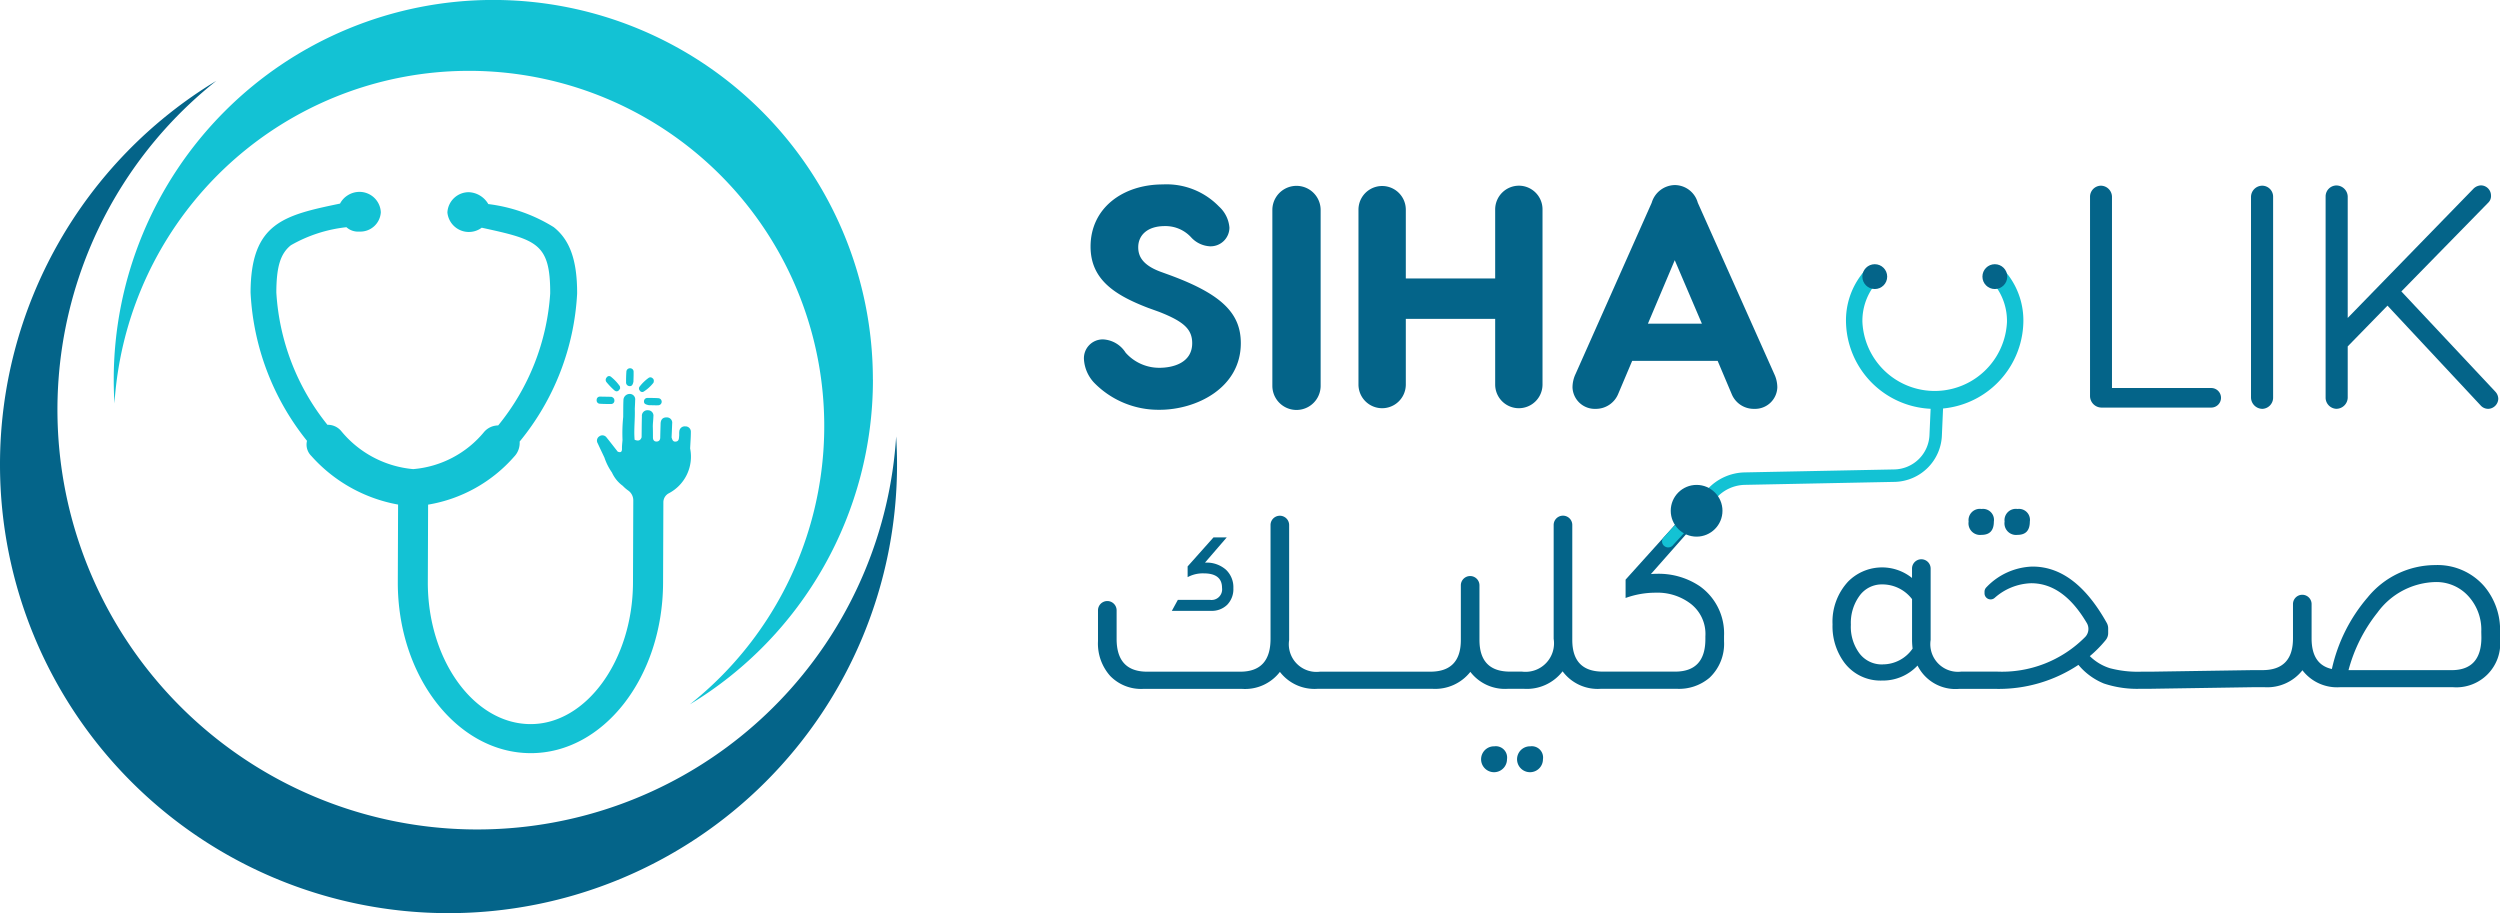 <svg xmlns="http://www.w3.org/2000/svg" width="159.47" height="58.249" viewBox="0 0 159.47 58.249">
  <g id="Groupe_589" data-name="Groupe 589" transform="translate(-30.848 -35.277)">
    <g id="Groupe_444" data-name="Groupe 444" transform="translate(30.848 35.277)">
      <g id="Groupe_443" data-name="Groupe 443" transform="translate(15.985 12.238)">
        <path id="Tracé_395" data-name="Tracé 395" d="M128.316,103.714a.339.339,0,0,0-.353-.358.345.345,0,0,0-.383.326c-.016.1,0,.2-.011.295-.015.15-.006.328-.217.35-.19.02-.221-.134-.265-.268v0h0c.013-.3.028-.59.037-.886a.339.339,0,0,0-.352-.39c-.251-.008-.378.145-.385.394-.009.3-.019.592-.024.888,0,.159-.079.256-.235.258s-.229-.1-.23-.258c0-.218,0-.436-.007-.654s.03-.455.035-.683a.343.343,0,0,0-.342-.4.351.351,0,0,0-.39.386c-.013.446-.013.892-.019,1.337-.081.242-.25.238-.446.159-.058-.658.036-1.314.011-1.971.008-.185.02-.368.023-.553a.346.346,0,0,0-.337-.4.4.4,0,0,0-.41.387c-.016.361-.011.723-.015,1.085a10.274,10.274,0,0,0-.044,1.463c-.013.183-.039.365-.034.547.006.214-.076.277-.272.2-.236-.3-.465-.6-.709-.9a.328.328,0,0,0-.469-.073.323.323,0,0,0-.1.437c.14.307.286.61.431.916a3.683,3.683,0,0,0,.479.95,2.136,2.136,0,0,0,.69.85,2.241,2.241,0,0,0,.348.3.767.767,0,0,1,.323.633l-.019,5.247c-.018,4.933-2.979,9.032-6.541,9.019-3.63-.013-6.564-4.133-6.546-9.066l.018-4.933a9.346,9.346,0,0,0,5.492-3.065,1.263,1.263,0,0,0,.347-.958,16.214,16.214,0,0,0,3.667-9.441c.008-2.228-.517-3.462-1.492-4.236a10.281,10.281,0,0,0-4.175-1.473,1.508,1.508,0,0,0-1.232-.757,1.363,1.363,0,0,0-1.376,1.295,1.375,1.375,0,0,0,2.19.97c3.491.765,4.378.972,4.367,4.194a14.836,14.836,0,0,1-3.317,8.418,1.2,1.2,0,0,0-.89.405,6.565,6.565,0,0,1-4.533,2.382,6.709,6.709,0,0,1-4.58-2.415,1.11,1.11,0,0,0-.89-.412,14.862,14.862,0,0,1-3.259-8.442c.006-1.609.247-2.466.927-3.011a9.08,9.08,0,0,1,3.544-1.151,1.1,1.1,0,0,0,.819.279,1.311,1.311,0,0,0,1.375-1.233,1.363,1.363,0,0,0-1.366-1.3,1.4,1.4,0,0,0-.747.22,1.365,1.365,0,0,0-.488.527c-3.568.745-5.692,1.214-5.708,5.667a16.371,16.371,0,0,0,3.6,9.467,1.015,1.015,0,0,0,.272.96,9.712,9.712,0,0,0,5.538,3.105l-.018,4.933c-.022,6.028,3.8,10.907,8.458,10.924s8.441-4.834,8.463-10.862l.019-5.151a.647.647,0,0,1,.349-.564l0,0a2.639,2.639,0,0,0,1.358-2.86C128.287,104.411,128.316,104.062,128.316,103.714Z" transform="translate(-100.233 -88.396)" fill="#13c2d4"/>
        <path id="Tracé_396" data-name="Tracé 396" d="M199.1,140.31c.15.125.286.059.37-.13-.008-.044,0-.109-.03-.148a2.949,2.949,0,0,0-.565-.593.179.179,0,0,0-.262.047.229.229,0,0,0-.016.3A4.711,4.711,0,0,0,199.1,140.31Z" transform="translate(-175.897 -127.65)" fill="#13c2d4"/>
        <path id="Tracé_397" data-name="Tracé 397" d="M204.405,138.386c.15.018.217-.076.26-.292,0-.148.015-.378.009-.608a.217.217,0,0,0-.223-.237.226.226,0,0,0-.238.226c-.015.218-.021.438-.019.657A.232.232,0,0,0,204.405,138.386Z" transform="translate(-180.243 -125.995)" fill="#13c2d4"/>
        <path id="Tracé_398" data-name="Tracé 398" d="M208.048,140.668a2.474,2.474,0,0,0,.643-.579c.042-.141.017-.225-.059-.282a.2.2,0,0,0-.246-.028,2.731,2.731,0,0,0-.587.569.2.2,0,0,0,.017.246A.182.182,0,0,0,208.048,140.668Z" transform="translate(-182.99 -127.917)" fill="#13c2d4"/>
        <path id="Tracé_399" data-name="Tracé 399" d="M209.156,145.677c-.006.155.105.2.307.242.154,0,.384.015.613.007a.227.227,0,0,0,.006-.452c-.229-.016-.459-.017-.689-.015A.214.214,0,0,0,209.156,145.677Z" transform="translate(-184.062 -132.312)" fill="#13c2d4"/>
        <path id="Tracé_400" data-name="Tracé 400" d="M196.256,145.546c.229.017.46.016.69.016a.209.209,0,0,0,.232-.222c0-.13-.078-.2-.2-.238-.241,0-.482-.011-.722-.01a.2.2,0,0,0-.208.209A.211.211,0,0,0,196.256,145.546Z" transform="translate(-173.972 -132.03)" fill="#13c2d4"/>
      </g>
      <path id="Tracé_401" data-name="Tracé 401" d="M110.781,59.49A24.193,24.193,0,0,1,99.1,80.209a22.661,22.661,0,1,0-36.7-19.2c-.032-.5-.047-1.011-.047-1.523a24.212,24.212,0,1,1,48.424,0Z" transform="translate(-55.098 -35.277)" fill="#13c2d4"/>
      <path id="Tracé_402" data-name="Tracé 402" d="M30.848,82.137a28.588,28.588,0,0,1,13.8-24.483A26.777,26.777,0,1,0,88.012,80.337c.037.6.056,1.195.056,1.8a28.61,28.61,0,1,1-57.22,0Z" transform="translate(-30.848 -52.499)" fill="#046489"/>
    </g>
    <path id="Tracé_403" data-name="Tracé 403" d="M364.617,98.145a2.032,2.032,0,0,1,.665,1.349,1.2,1.2,0,0,1-1.248,1.188,1.749,1.749,0,0,1-1.188-.564,2.215,2.215,0,0,0-1.691-.725c-1.107,0-1.691.584-1.691,1.349,0,.523.221,1.107,1.389,1.55l.665.242c3.322,1.228,4.49,2.456,4.49,4.328,0,2.859-2.839,4.248-5.174,4.248a5.731,5.731,0,0,1-4.188-1.731,2.394,2.394,0,0,1-.644-1.49,1.2,1.2,0,0,1,1.228-1.268,1.807,1.807,0,0,1,1.429.845,2.862,2.862,0,0,0,2.154.966c.846,0,2.094-.3,2.094-1.57,0-.906-.564-1.389-2.094-1.993l-.725-.262c-2.094-.805-3.664-1.792-3.664-3.906,0-2.456,2.054-3.966,4.611-3.966A4.655,4.655,0,0,1,364.617,98.145Z" transform="translate(-256.011 -49.694)" fill="#046489"/>
    <path id="Tracé_404" data-name="Tracé 404" d="M404.586,98.59v11.215a1.54,1.54,0,1,1-3.08,0V98.59a1.54,1.54,0,1,1,3.08,0Z" transform="translate(-289.497 -49.918)" fill="#046489"/>
    <path id="Tracé_405" data-name="Tracé 405" d="M432.562,97.04a1.508,1.508,0,0,1,1.49,1.53v11.154a1.51,1.51,0,1,1-3.02,0v-4.188h-5.7v4.188a1.51,1.51,0,1,1-3.02,0V98.57a1.51,1.51,0,1,1,3.02,0v4.389h5.7V98.57A1.517,1.517,0,0,1,432.562,97.04Z" transform="translate(-304.81 -49.918)" fill="#046489"/>
    <path id="Tracé_406" data-name="Tracé 406" d="M487.059,109.794a1.421,1.421,0,0,1-1.47,1.369,1.52,1.52,0,0,1-1.45-.966l-.886-2.094H477.8l-.886,2.094a1.539,1.539,0,0,1-1.45.966,1.421,1.421,0,0,1-1.47-1.369,2.029,2.029,0,0,1,.2-.866l4.852-10.912a1.567,1.567,0,0,1,1.47-1.128,1.532,1.532,0,0,1,1.47,1.128l4.872,10.912A2.025,2.025,0,0,1,487.059,109.794Zm-4.812-4.067-1.731-4.047-1.711,4.047Z" transform="translate(-342.839 -49.806)" fill="#046489"/>
    <path id="Tracé_407" data-name="Tracé 407" d="M549.78,117c.206,0,.412.158.618.428a4.809,4.809,0,0,1,.966,3,5.658,5.658,0,0,1-11.314-.032,4.788,4.788,0,0,1,.951-2.947c.222-.317.4-.444.634-.444a.5.5,0,0,1,.507.507.991.991,0,0,1-.3.6,3.719,3.719,0,0,0-.745,2.3,4.616,4.616,0,0,0,9.222.016,3.735,3.735,0,0,0-.745-2.314,1.032,1.032,0,0,1-.3-.6A.5.5,0,0,1,549.78,117Z" transform="translate(-391.45 -64.606)" fill="#13c2d4"/>
    <path id="Tracé_408" data-name="Tracé 408" d="M606.719,109.946a.624.624,0,1,1,0,1.248h-6.966a.741.741,0,0,1-.765-.765V97.765a.705.705,0,0,1,.7-.725.718.718,0,0,1,.7.725v12.181Z" transform="translate(-434.821 -49.918)" fill="#046489"/>
    <path id="Tracé_409" data-name="Tracé 409" d="M639.272,97.765V110.55a.714.714,0,0,1-.685.725.735.735,0,0,1-.725-.725V97.765a.722.722,0,0,1,.725-.725A.7.7,0,0,1,639.272,97.765Z" transform="translate(-463.427 -49.918)" fill="#046489"/>
    <path id="Tracé_410" data-name="Tracé 410" d="M666.9,110.574a.662.662,0,0,1-.644.644.644.644,0,0,1-.484-.221l-5.939-6.362-2.537,2.6v3.281a.731.731,0,0,1-.725.7.714.714,0,0,1-.685-.725V97.669a.7.7,0,0,1,.685-.7.731.731,0,0,1,.725.7v7.751l8.013-8.235a.722.722,0,0,1,.483-.221.649.649,0,0,1,.644.644.576.576,0,0,1-.161.443l-5.557,5.678,6,6.4A.678.678,0,0,1,666.9,110.574Z" transform="translate(-476.692 -49.862)" fill="#046489"/>
    <path id="Tracé_411" data-name="Tracé 411" d="M380.762,186.275a1.429,1.429,0,0,0,.393-1.057,1.533,1.533,0,0,0-.483-1.188,1.862,1.862,0,0,0-1.308-.443h-.02l1.389-1.61h-.845l-1.651,1.852v.685a2.038,2.038,0,0,1,1.027-.242q1.168,0,1.168.926a.676.676,0,0,1-.765.765h-2.054l-.382.7h2.5A1.4,1.4,0,0,0,380.762,186.275Z" transform="translate(-271.633 -112.421)" fill="#046489"/>
    <path id="Tracé_412" data-name="Tracé 412" d="M452.884,232.436a.826.826,0,1,0,.806.825A.721.721,0,0,0,452.884,232.436Z" transform="translate(-326.714 -149.553)" fill="#046489"/>
    <path id="Tracé_413" data-name="Tracé 413" d="M461.574,232.436a.826.826,0,1,0,.805.825A.72.72,0,0,0,461.574,232.436Z" transform="translate(-333.109 -149.553)" fill="#046489"/>
    <path id="Tracé_414" data-name="Tracé 414" d="M397.766,180.143a4.7,4.7,0,0,0-2.73-.78q-.195,0-.372.018l3.633-4.112h-1.223l-4.024,4.467v1.17a5.591,5.591,0,0,1,1.9-.337,3.5,3.5,0,0,1,2.162.638,2.431,2.431,0,0,1,1.028,2.145v.177q0,2.074-1.932,2.074H391.6q-1.95,0-1.95-2.021v-7.333a.594.594,0,0,0-.869-.526h0a.593.593,0,0,0-.319.526v7.262a1.818,1.818,0,0,1-2.021,2.092h-.762q-1.95,0-1.95-2.021V180.1a.594.594,0,0,0-.869-.526h0a.594.594,0,0,0-.319.526v3.486q0,2.021-1.949,2.021h-7.036a1.763,1.763,0,0,1-1.967-2.021v-7.333a.594.594,0,0,0-.868-.526h0a.594.594,0,0,0-.319.526v7.262q0,2.092-1.932,2.092h-5.937q-1.95,0-1.949-2.092v-1.82a.594.594,0,0,0-.869-.526h0a.593.593,0,0,0-.319.526v1.962a3.1,3.1,0,0,0,.78,2.224,2.742,2.742,0,0,0,2.092.824h6.328A2.8,2.8,0,0,0,371,185.62,2.781,2.781,0,0,0,373.4,186.7h7.338a2.859,2.859,0,0,0,2.41-1.081,2.782,2.782,0,0,0,2.393,1.081h1.028a2.881,2.881,0,0,0,2.463-1.116,2.786,2.786,0,0,0,2.428,1.116h4.874a3,3,0,0,0,2.074-.709,2.97,2.97,0,0,0,.922-2.322v-.337A3.689,3.689,0,0,0,397.766,180.143Z" transform="translate(-258.509 -107.485)" fill="#046489"/>
    <path id="Tracé_415" data-name="Tracé 415" d="M579.179,176.767q.785,0,.785-.846a.7.7,0,0,0-.785-.805.721.721,0,0,0-.825.805A.739.739,0,0,0,579.179,176.767Z" transform="translate(-419.637 -107.372)" fill="#046489"/>
    <path id="Tracé_416" data-name="Tracé 416" d="M570.489,176.767q.785,0,.785-.846a.7.7,0,0,0-.785-.805.721.721,0,0,0-.825.805A.739.739,0,0,0,570.489,176.767Z" transform="translate(-413.242 -107.372)" fill="#046489"/>
    <path id="Tracé_417" data-name="Tracé 417" d="M578.382,189a3.942,3.942,0,0,0-3.155-1.365,5.572,5.572,0,0,0-4.29,2.056,10.454,10.454,0,0,0-2.286,4.573q-1.294-.283-1.294-1.95v-2.192a.594.594,0,0,0-.869-.526h0a.594.594,0,0,0-.318.526v2.192q0,2.021-1.95,2.021H563.6l-6.508.1h-.62a6.95,6.95,0,0,1-1.976-.222,3.171,3.171,0,0,1-1.285-.771,7.526,7.526,0,0,0,1.016-1.03.692.692,0,0,0,.154-.439v-.3a.72.72,0,0,0-.09-.35q-2.009-3.593-4.73-3.593h-.036a4.226,4.226,0,0,0-2.909,1.318.4.4,0,0,0-.122.286v.1a.389.389,0,0,0,.638.3,3.671,3.671,0,0,1,2.339-.942q2.05,0,3.547,2.538a.742.742,0,0,1-.1.887,7.463,7.463,0,0,1-5.661,2.211h-2.233a1.763,1.763,0,0,1-1.967-2.021v-4.55a.594.594,0,0,0-.869-.526h0a.594.594,0,0,0-.319.526v.6a3.046,3.046,0,0,0-4.077.23,3.763,3.763,0,0,0-.993,2.729,3.884,3.884,0,0,0,.744,2.428A2.879,2.879,0,0,0,539.953,195a3.026,3.026,0,0,0,2.268-.957,2.7,2.7,0,0,0,2.641,1.489h2.375A9.185,9.185,0,0,0,552.484,194a4.145,4.145,0,0,0,1.622,1.188,6.7,6.7,0,0,0,2.349.337h.638l6.508-.1h.762a2.859,2.859,0,0,0,2.41-1.081,2.782,2.782,0,0,0,2.393,1.081h7.214a2.8,2.8,0,0,0,3-3.048v-.5A4.313,4.313,0,0,0,578.382,189Zm-38.394,4.972a1.789,1.789,0,0,1-1.462-.691,2.844,2.844,0,0,1-.558-1.843,2.93,2.93,0,0,1,.558-1.853,1.748,1.748,0,0,1,1.445-.718,2.382,2.382,0,0,1,1.9.939v2.641a4.848,4.848,0,0,0,.035.514A2.311,2.311,0,0,1,539.988,193.968Zm38.2-1.728q0,2.092-1.9,2.092h-6.576a10.015,10.015,0,0,1,1.844-3.669,4.712,4.712,0,0,1,3.686-1.95,2.75,2.75,0,0,1,2,.78,3.168,3.168,0,0,1,.939,2.393Z" transform="translate(-389.057 -116.312)" fill="#046489"/>
    <g id="Groupe_445" data-name="Groupe 445" transform="translate(136.86 60.301)">
      <path id="Tracé_418" data-name="Tracé 418" d="M496.286,156.707l2.8-3.049a2.522,2.522,0,0,1,1.79-.817h.007l9.582-.19-.017-.4.011.4a3.085,3.085,0,0,0,3-3.008h0l.1-2.3a.4.4,0,1,0-.792-.021l-.1,2.3h0a2.292,2.292,0,0,1-2.228,2.235h-.007l-9.582.19.018.4-.011-.4a3.315,3.315,0,0,0-2.352,1.073l-2.792,3.076a.364.364,0,0,0,.021.533.4.4,0,0,0,.56-.024Z" transform="translate(-495.6 -146.937)" fill="#13c2d4"/>
    </g>
    <ellipse id="Ellipse_51" data-name="Ellipse 51" cx="1.65" cy="1.65" rx="1.65" ry="1.65" transform="translate(137.421 66.208)" fill="#046489"/>
    <ellipse id="Ellipse_52" data-name="Ellipse 52" cx="0.792" cy="0.792" rx="0.792" ry="0.792" transform="translate(157.303 52.13)" fill="#046489"/>
    <ellipse id="Ellipse_53" data-name="Ellipse 53" cx="0.792" cy="0.792" rx="0.792" ry="0.792" transform="translate(149.644 52.13)" fill="#046489"/>
  </g>
</svg>
